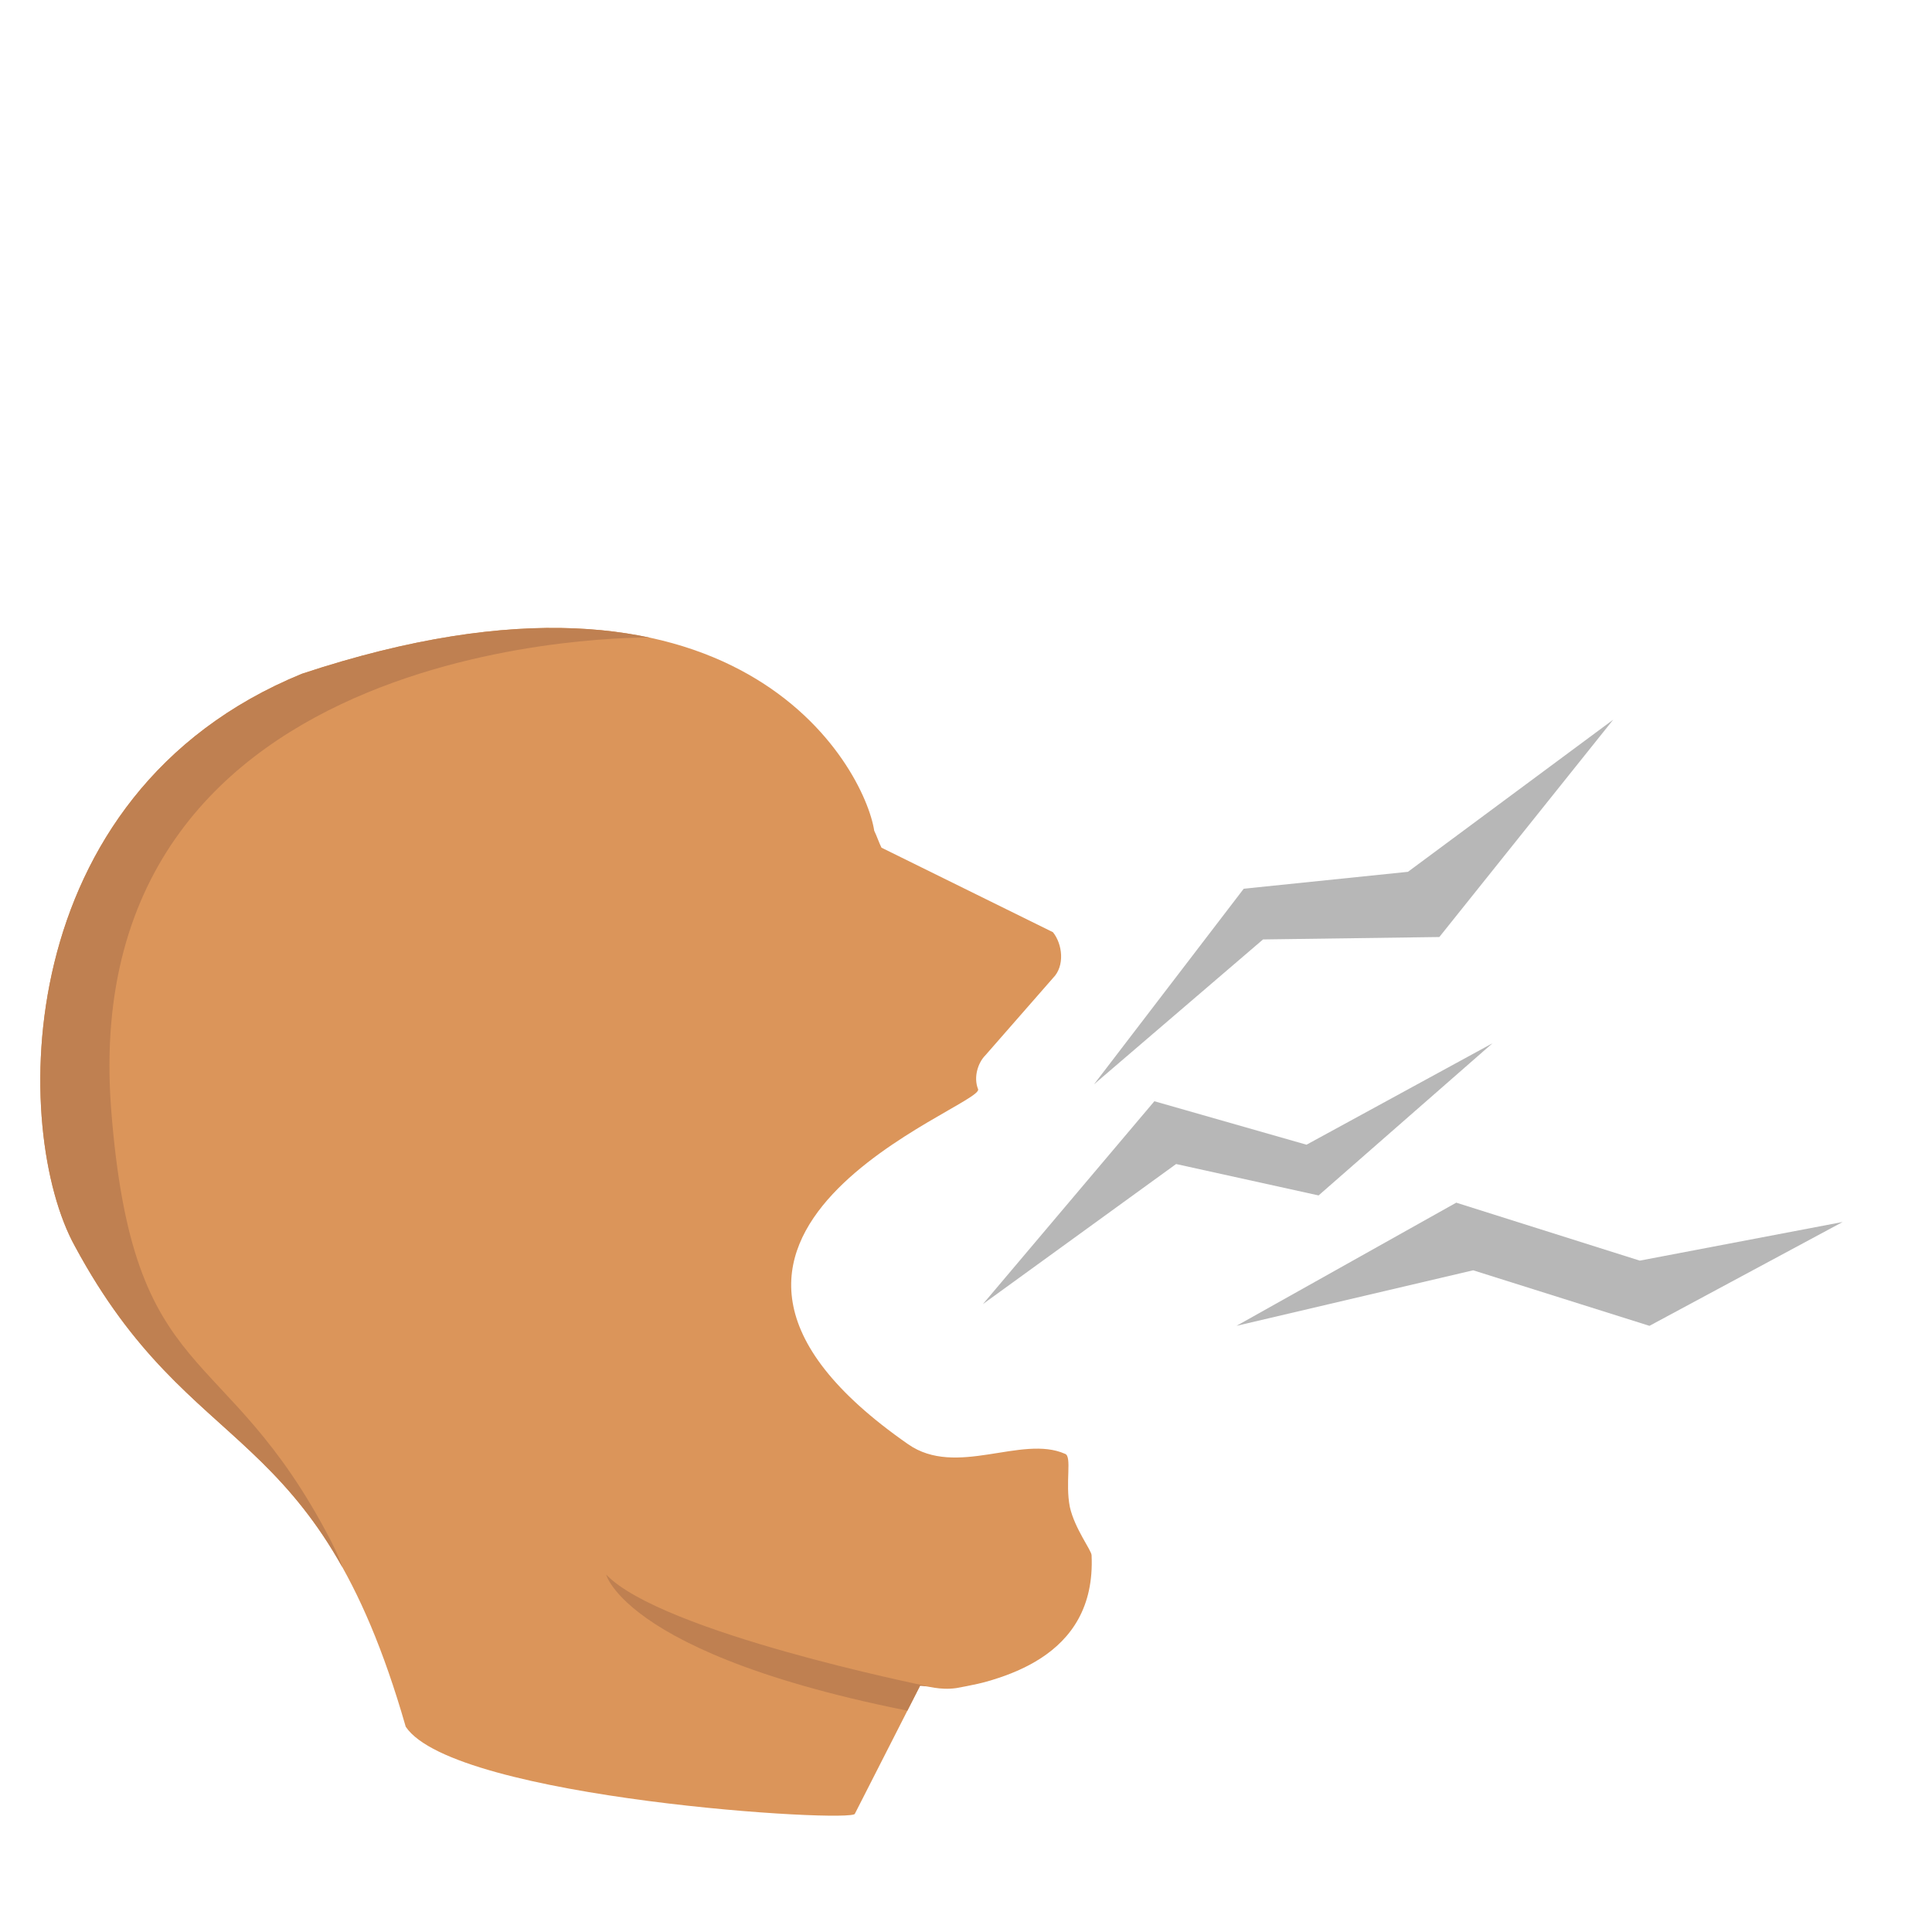 <svg id="Layer_1" xmlns="http://www.w3.org/2000/svg" xmlns:xlink="http://www.w3.org/1999/xlink" viewBox="0 0 80 80"><style>.st2{clip-path:url(#SVGID_2_);fill:#bf8051}.st3{fill:#b7b7b7}</style><defs><path id="SVGID_1_" d="M43.6 40.5l-2.8 3.2c-.3.3-.5.9-.3 1.4.3.7-15.4 6-2.9 14.7 2 1.4 4.7-.4 6.5.4.3.1 0 1.2.2 2.2.2.9.9 1.8.9 2 .2 4.3-3.4 5.1-5.6 5.5-.7.1-1.2-.1-1.5-.1l-2.7 5.3c0 .4-16.6-.6-18.6-3.6C13.1 58.6 8 60.7 3.1 51.6.5 46.9.3 32.9 12.5 27.9c18.1-6 23.3 3.9 23.7 6.5.1.2.2.5.3.7l7.1 3.5c.4.5.5 1.4 0 1.9z"/></defs><clipPath id="SVGID_2_"><use xlink:href="#SVGID_1_" overflow="visible"/></clipPath><path d="M43.6 40.5l-2.8 3.2c-.3.3-.5.9-.3 1.4.3.7-15.4 6-2.9 14.7 2 1.4 4.7-.4 6.5.4.3.1 0 1.2.2 2.2.2.9.9 1.8.9 2 .2 4.3-3.8 5.2-6 5.6-.7.1-1-.2-1.1-.2l-2.7 5.3c0 .4-16.6-.6-18.6-3.6C13.1 58.6 8 60.7 3.1 51.6.5 46.9.3 32.9 12.5 27.9c18.1-6 23.3 3.9 23.7 6.5.1.2.2.5.3.7l7.1 3.5c.4.5.5 1.4 0 1.9z" clip-path="url(#SVGID_2_)" fill="#db955a"/><path class="st2" d="M38.3 69.8s-10.9-2.2-13.2-4.6c0 0 1 4 16.3 6.3M26.9 26.4S3.1 26 4.6 45.9c.9 11.7 4.7 9.4 9.1 17.9s-13 1.9-13 1.9L-13 34 2.8 21.2l24.1 5.2z"/><path class="st3" d="M45.3 44.9l6.2-8.1 6.8-.7 8.5-6.3-7.2 9-7.3.1zM51.2 54.9l9.1-5.1 7.6 2.4 8.4-1.6-8 4.3-7.3-2.3zM40.7 54l7.1-8.4 6.3 1.8 7.7-4.2-7.2 6.3-5.9-1.3z"/></svg>